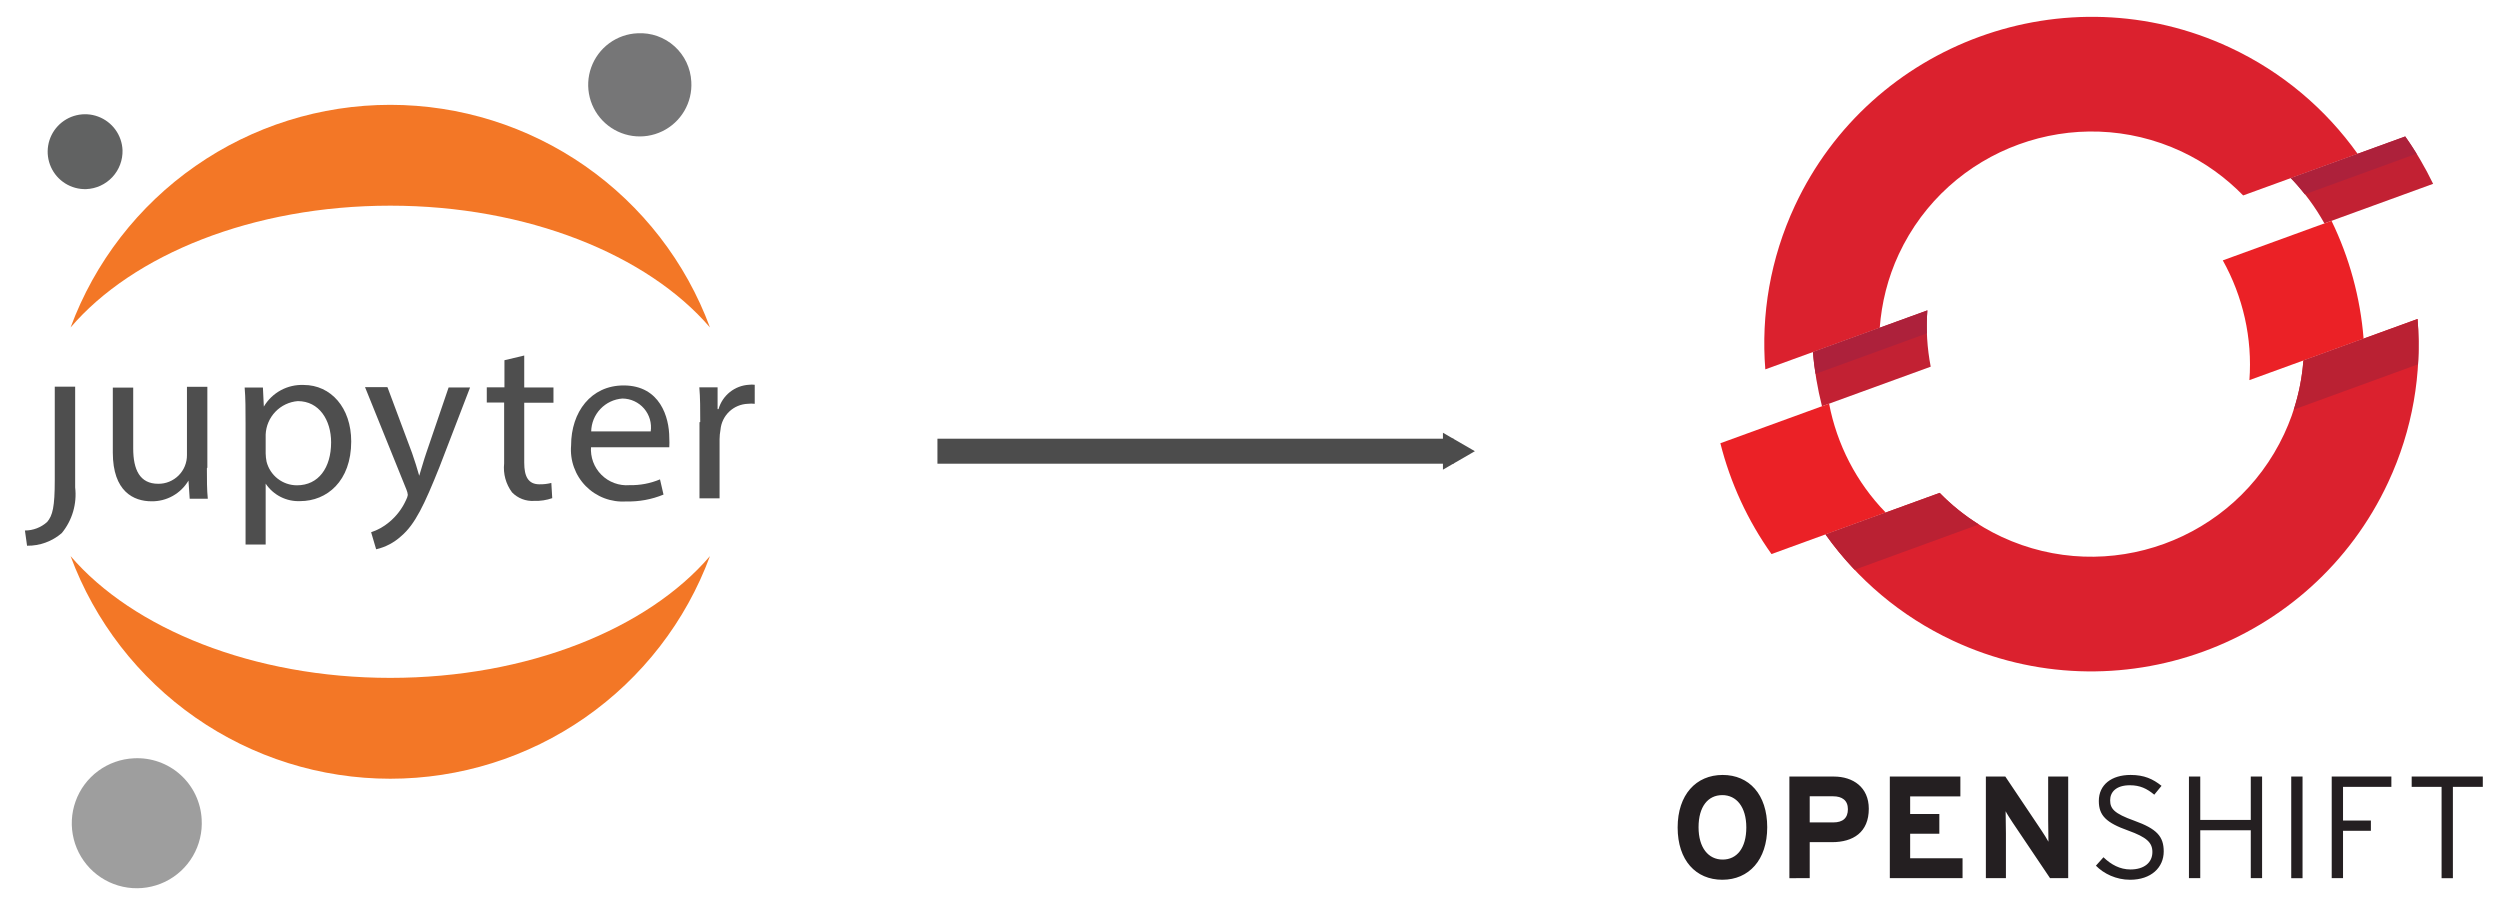 <?xml version="1.0" encoding="UTF-8" standalone="no"?>
<!-- Created with Inkscape (http://www.inkscape.org/) -->

<svg
   xmlns:figma="http://www.figma.com/figma/ns"
   xmlns:dc="http://purl.org/dc/elements/1.1/"
   xmlns:cc="http://creativecommons.org/ns#"
   xmlns:rdf="http://www.w3.org/1999/02/22-rdf-syntax-ns#"
   xmlns:svg="http://www.w3.org/2000/svg"
   xmlns="http://www.w3.org/2000/svg"
   xmlns:xlink="http://www.w3.org/1999/xlink"
   xmlns:sodipodi="http://sodipodi.sourceforge.net/DTD/sodipodi-0.dtd"
   xmlns:inkscape="http://www.inkscape.org/namespaces/inkscape"
   width="742.662"
   height="266.458"
   viewBox="0 0 196.496 70.5"
   version="1.1"
   id="svg8"
   inkscape:version="0.92+devel unknown"
   sodipodi:docname="cloud-1.svg">
  <defs
     id="defs2">
    <marker
       inkscape:stockid="TriangleOutM"
       orient="auto"
       refY="0"
       refX="0"
       id="TriangleOutM"
       style="overflow:visible"
       inkscape:isstock="true">
      <path
         id="path4870"
         d="M 5.77,0 -2.88,5 V -5 Z"
         style="fill:#4c4c4c;fill-opacity:1;fill-rule:evenodd;stroke:#4c4c4c;stroke-width:1pt;stroke-opacity:1"
         transform="scale(0.4)"
         inkscape:connector-curvature="0" />
    </marker>
    <marker
       inkscape:stockid="TriangleOutL"
       orient="auto"
       refY="0"
       refX="0"
       id="TriangleOutL"
       style="overflow:visible"
       inkscape:isstock="true">
      <path
         id="path4867"
         d="M 5.77,0 -2.88,5 V -5 Z"
         style="fill:#4c4c4c;fill-opacity:1;fill-rule:evenodd;stroke:#4c4c4c;stroke-width:1pt;stroke-opacity:1"
         transform="scale(0.8)"
         inkscape:connector-curvature="0" />
    </marker>
    <marker
       inkscape:stockid="Arrow2Lend"
       orient="auto"
       refY="0"
       refX="0"
       id="Arrow2Lend"
       style="overflow:visible"
       inkscape:isstock="true">
      <path
         id="path4746"
         style="fill:#4c4c4c;fill-opacity:1;fill-rule:evenodd;stroke:#4c4c4c;stroke-width:0.625;stroke-linejoin:round;stroke-opacity:1"
         d="M 8.719,4.034 -2.207,0.016 8.719,-4.002 c -1.745,2.372 -1.735,5.617 -6e-7,8.035 z"
         transform="matrix(-1.1,0,0,-1.1,-1.1,0)"
         inkscape:connector-curvature="0" />
    </marker>
    <marker
       inkscape:stockid="Arrow1Send"
       orient="auto"
       refY="0"
       refX="0"
       id="Arrow1Send"
       style="overflow:visible"
       inkscape:isstock="true">
      <path
         id="path4740"
         d="M 0,0 5,-5 -12.5,0 5,5 Z"
         style="fill:#4c4c4c;fill-opacity:1;fill-rule:evenodd;stroke:#4c4c4c;stroke-width:1pt;stroke-opacity:1"
         transform="matrix(-0.2,0,0,-0.2,-1.2,0)"
         inkscape:connector-curvature="0" />
    </marker>
    <path
       d="m 1.745,5.475 c 0,1.558 -0.125,2.065 -0.445,2.439 C 0.943,8.236 0.48,8.414 0,8.413 L 0.125,9.304 C 0.869,9.314 1.591,9.051 2.155,8.565 2.458,8.195 2.683,7.768 2.818,7.309 2.953,6.85 2.993,6.369 2.938,5.894 V 0 h -1.193 v 5.44 z"
       id="path0_fill"
       inkscape:connector-curvature="0" />
    <path
       d="m 5.502,4.763 c 0,0.668 0,1.264 0.053,1.781 H 4.496 L 4.425,5.484 C 4.203,5.859 3.886,6.169 3.506,6.381 3.126,6.594 2.697,6.702 2.261,6.695 1.229,6.695 0,6.134 0,3.846 V 0.045 H 1.193 V 3.606 c 0,1.238 0.383,2.065 1.46,2.065 C 2.875,5.674 3.095,5.632 3.3,5.548 3.505,5.464 3.691,5.34 3.848,5.184 4.005,5.027 4.129,4.84 4.213,4.635 4.296,4.43 4.338,4.21 4.336,3.989 V 0 h 1.193 v 4.727 z"
       id="path1_fill"
       inkscape:connector-curvature="0" />
    <path
       d="m 0.053,2.273 c 0,-0.828 0,-1.505 -0.053,-2.119 H 1.068 L 1.122,1.267 C 1.36,0.865 1.702,0.535 2.113,0.312 2.524,0.089 2.988,-0.018 3.454,0.002 c 1.585,0 2.778,1.327 2.778,3.303 0,2.333 -1.433,3.49 -2.982,3.49 C 2.853,6.813 2.459,6.728 2.105,6.549 1.751,6.369 1.449,6.102 1.229,5.772 v 0 3.561 H 0.053 V 2.299 Z M 1.229,4.009 c 0.003,0.162 0.021,0.322 0.053,0.481 0.101,0.395 0.331,0.746 0.653,0.996 0.323,0.25 0.719,0.385 1.127,0.384 1.255,0 1.994,-1.024 1.994,-2.511 0,-1.3 -0.694,-2.413 -1.95,-2.413 C 2.61,0.987 2.145,1.207 1.8,1.566 1.454,1.925 1.251,2.398 1.229,2.896 Z"
       id="path2_fill"
       inkscape:connector-curvature="0" />
    <path
       d="M 1.318,0.018 2.751,3.855 C 2.902,4.282 3.063,4.799 3.169,5.182 3.294,4.79 3.428,4.291 3.588,3.828 L 4.888,0.018 H 6.143 L 4.362,4.647 C 3.472,6.873 2.929,8.022 2.11,8.716 1.697,9.093 1.194,9.357 0.65,9.482 L 0.356,8.485 C 0.737,8.359 1.09,8.163 1.398,7.906 1.832,7.552 2.177,7.1 2.404,6.588 2.452,6.499 2.486,6.403 2.502,6.303 2.492,6.196 2.465,6.091 2.422,5.992 L 0,0 h 1.3 z"
       id="path3_fill"
       inkscape:connector-curvature="0" />
    <path
       d="M 2.19,0 V 1.87 H 3.9 v 0.89 H 2.19 v 3.508 c 0,0.801 0.231,1.264 0.89,1.264 C 3.314,7.536 3.548,7.509 3.775,7.452 L 3.828,8.342 C 3.488,8.46 3.129,8.514 2.769,8.502 2.53,8.517 2.292,8.48 2.069,8.394 1.846,8.308 1.644,8.175 1.478,8.004 1.115,7.519 0.95,6.914 1.015,6.312 V 2.751 H 0 V 1.861 H 1.033 V 0.276 Z"
       id="path4_fill"
       inkscape:connector-curvature="0" />
    <path
       d="M 1.177,3.579 C 1.153,3.881 1.195,4.185 1.299,4.469 1.404,4.753 1.569,5.011 1.783,5.225 1.997,5.44 2.256,5.605 2.54,5.709 2.824,5.814 3.128,5.856 3.43,5.831 4.04,5.845 4.647,5.73 5.21,5.493 l 0.205,0.89 C 4.724,6.668 3.981,6.805 3.234,6.784 2.798,6.814 2.361,6.749 1.953,6.594 1.545,6.439 1.175,6.198 0.869,5.887 0.563,5.576 0.328,5.202 0.18,4.791 0.031,4.381 -0.026,3.943 0.011,3.508 0.011,1.549 1.177,0 3.082,0 c 2.137,0 2.671,1.87 2.671,3.063 0.011,0.184 0.011,0.368 0,0.552 H 1.15 Z M 4.667,2.689 C 4.701,2.451 4.684,2.208 4.617,1.977 4.55,1.746 4.434,1.533 4.277,1.35 4.12,1.168 3.926,1.022 3.707,0.921 3.489,0.82 3.252,0.767 3.011,0.766 2.522,0.801 2.064,1.018 1.726,1.374 1.388,1.729 1.196,2.198 1.186,2.689 Z"
       id="path5_fill"
       inkscape:connector-curvature="0" />
    <path
       d="m 0.053,2.192 c 0,-0.766 0,-1.424 -0.053,-2.03 H 1.068 V 1.436 H 1.122 C 1.234,1.043 1.466,0.694 1.785,0.439 2.104,0.184 2.494,0.034 2.902,0.011 c 0.112,-0.015 0.226,-0.015 0.338,0 V 1.124 C 3.105,1.108 2.967,1.108 2.831,1.124 2.427,1.14 2.042,1.302 1.749,1.58 1.456,1.859 1.274,2.235 1.238,2.637 1.204,2.82 1.186,3.004 1.184,3.189 V 6.653 H 0.009 V 2.201 Z"
       id="path6_fill"
       inkscape:connector-curvature="0" />
    <path
       d="M 6.031,2.836 C 6.067,3.434 5.925,4.029 5.622,4.546 5.319,5.063 4.869,5.478 4.329,5.738 3.789,5.999 3.184,6.092 2.591,6.008 1.998,5.923 1.443,5.663 0.998,5.262 0.553,4.861 0.237,4.337 0.091,3.755 -0.055,3.174 -0.025,2.563 0.178,1.999 0.381,1.435 0.747,0.944 1.229,0.589 1.712,0.234 2.289,0.03 2.888,0.005 3.28,-0.017 3.673,0.039 4.044,0.17 4.415,0.301 4.756,0.503 5.048,0.767 5.34,1.03 5.577,1.348 5.746,1.703 5.914,2.058 6.011,2.443 6.031,2.836 Z"
       id="path7_fill"
       inkscape:connector-curvature="0" />
    <path
       d="M 18.696,7.122 C 10.684,7.122 3.641,4.247 0,0 1.413,3.82 3.962,7.116 7.305,9.444 10.647,11.772 14.623,13.02 18.696,13.02 c 4.073,0 8.049,-1.248 11.392,-3.576 C 33.43,7.116 35.98,3.82 37.392,0 33.76,4.247 26.744,7.122 18.696,7.122 Z"
       id="path8_fill"
       inkscape:connector-curvature="0" />
    <path
       d="m 18.696,5.897 c 8.013,0 15.055,2.876 18.696,7.122 C 35.98,9.199 33.43,5.903 30.088,3.576 26.745,1.248 22.77,0 18.696,0 14.623,0 10.647,1.248 7.305,3.576 3.962,5.903 1.413,9.199 0,13.02 3.641,8.764 10.648,5.897 18.696,5.897 Z"
       id="path9_fill"
       inkscape:connector-curvature="0" />
    <path
       d="M 7.596,3.567 C 7.643,4.32 7.464,5.07 7.083,5.722 6.703,6.373 6.136,6.897 5.457,7.226 4.777,7.554 4.015,7.673 3.268,7.567 2.52,7.461 1.822,7.135 1.26,6.631 0.699,6.126 0.3,5.466 0.116,4.734 -0.069,4.002 -0.032,3.232 0.223,2.521 0.477,1.81 0.938,1.192 1.545,0.744 2.153,0.296 2.88,0.039 3.634,0.005 4.128,-0.021 4.622,0.05 5.089,0.215 5.555,0.379 5.985,0.634 6.353,0.965 6.721,1.296 7.02,1.696 7.233,2.142 7.446,2.589 7.57,3.073 7.596,3.567 Z"
       id="path10_fill"
       inkscape:connector-curvature="0" />
    <path
       d="M 2.251,4.379 C 1.819,4.391 1.393,4.275 1.027,4.046 0.661,3.817 0.371,3.484 0.194,3.091 0.016,2.697 -0.041,2.259 0.029,1.833 0.1,1.407 0.294,1.011 0.589,0.696 0.884,0.38 1.266,0.158 1.686,0.059 2.106,-0.041 2.546,-0.014 2.951,0.137 3.356,0.287 3.708,0.553 3.962,0.903 4.216,1.252 4.361,1.669 4.378,2.1 4.395,2.684 4.181,3.25 3.783,3.677 3.385,4.104 2.834,4.356 2.251,4.379 Z"
       id="path11_fill"
       inkscape:connector-curvature="0" />
  </defs>
  <sodipodi:namedview
     id="base"
     pagecolor="#ffffff"
     bordercolor="#666666"
     borderopacity="1.0"
     inkscape:pageopacity="0.0"
     inkscape:pageshadow="2"
     inkscape:zoom="1.979899"
     inkscape:cx="388.92173"
     inkscape:cy="48.390098"
     inkscape:document-units="mm"
     inkscape:current-layer="layer1"
     inkscape:document-rotation="0"
     showgrid="false"
     units="px"
     fit-margin-top="5"
     fit-margin-left="5"
     fit-margin-right="5"
     fit-margin-bottom="5"
     inkscape:window-width="2556"
     inkscape:window-height="1404"
     inkscape:window-x="2"
     inkscape:window-y="2"
     inkscape:window-maximized="1" />
  <g
     inkscape:label="Layer 1"
     inkscape:groupmode="layer"
     id="layer1"
     transform="translate(-8.191,-92.329)">
    <g
       transform="matrix(1.344,0,0,1.344,-2194.736,-3202.822)"
       figma:type="group"
       style="mix-blend-mode:normal"
       id="g4490">
      <g
         figma:type="group"
         style="mix-blend-mode:normal"
         id="Group">
        <g
           figma:type="group"
           style="mix-blend-mode:normal"
           id="g">
          <g
             figma:type="group"
             style="mix-blend-mode:normal"
             id="path">
            <g
               figma:type="vector"
               style="mix-blend-mode:normal"
               id="path9 fill">
              <use
                 height="100%"
                 width="100%"
                 y="0"
                 x="0"
                 id="use4427"
                 style="mix-blend-mode:normal"
                 fill="#4E4E4E"
                 transform="translate(1640.54,2474.36)"
                 xlink:href="#path0_fill" />
            </g>
          </g>
          <g
             figma:type="group"
             style="mix-blend-mode:normal"
             id="g4434">
            <g
               figma:type="vector"
               style="mix-blend-mode:normal"
               id="path10 fill">
              <use
                 height="100%"
                 width="100%"
                 y="0"
                 x="0"
                 id="use4431"
                 style="mix-blend-mode:normal"
                 fill="#4E4E4E"
                 transform="translate(1645.68,2474.37)"
                 xlink:href="#path1_fill" />
            </g>
          </g>
          <g
             figma:type="group"
             style="mix-blend-mode:normal"
             id="g4439">
            <g
               figma:type="vector"
               style="mix-blend-mode:normal"
               id="path11 fill">
              <use
                 height="100%"
                 width="100%"
                 y="0"
                 x="0"
                 id="use4436"
                 style="mix-blend-mode:normal"
                 fill="#4E4E4E"
                 transform="translate(1653.39,2474.26)"
                 xlink:href="#path2_fill" />
            </g>
          </g>
          <g
             figma:type="group"
             style="mix-blend-mode:normal"
             id="g4444">
            <g
               figma:type="vector"
               style="mix-blend-mode:normal"
               id="path12 fill">
              <use
                 height="100%"
                 width="100%"
                 y="0"
                 x="0"
                 id="use4441"
                 style="mix-blend-mode:normal"
                 fill="#4E4E4E"
                 transform="translate(1660.43,2474.39)"
                 xlink:href="#path3_fill" />
            </g>
          </g>
          <g
             figma:type="group"
             style="mix-blend-mode:normal"
             id="g4449">
            <g
               figma:type="vector"
               style="mix-blend-mode:normal"
               id="path13 fill">
              <use
                 height="100%"
                 width="100%"
                 y="0"
                 x="0"
                 id="use4446"
                 style="mix-blend-mode:normal"
                 fill="#4E4E4E"
                 transform="translate(1667.55,2472.54)"
                 xlink:href="#path4_fill" />
            </g>
          </g>
          <g
             figma:type="group"
             style="mix-blend-mode:normal"
             id="g4454">
            <g
               figma:type="vector"
               style="mix-blend-mode:normal"
               id="path14 fill">
              <use
                 height="100%"
                 width="100%"
                 y="0"
                 x="0"
                 id="use4451"
                 style="mix-blend-mode:normal"
                 fill="#4E4E4E"
                 transform="translate(1672.47,2474.29)"
                 xlink:href="#path5_fill" />
            </g>
          </g>
          <g
             figma:type="group"
             style="mix-blend-mode:normal"
             id="g4459">
            <g
               figma:type="vector"
               style="mix-blend-mode:normal"
               id="path15 fill">
              <use
                 height="100%"
                 width="100%"
                 y="0"
                 x="0"
                 id="use4456"
                 style="mix-blend-mode:normal"
                 fill="#4E4E4E"
                 transform="translate(1679.98,2474.24)"
                 xlink:href="#path6_fill" />
            </g>
          </g>
        </g>
      </g>
      <g
         figma:type="group"
         style="mix-blend-mode:normal"
         id="g4488">
        <g
           figma:type="group"
           style="mix-blend-mode:normal"
           id="g4466">
          <g
             figma:type="vector"
             style="mix-blend-mode:normal"
             id="path16 fill">
            <use
               height="100%"
               width="100%"
               y="0"
               x="0"
               id="use4463"
               style="mix-blend-mode:normal"
               fill="#767677"
               transform="translate(1673.48,2453.69)"
               xlink:href="#path7_fill" />
          </g>
        </g>
        <g
           figma:type="group"
           style="mix-blend-mode:normal"
           id="g4471">
          <g
             figma:type="vector"
             style="mix-blend-mode:normal"
             id="path17 fill">
            <use
               height="100%"
               width="100%"
               y="0"
               x="0"
               id="use4468"
               style="mix-blend-mode:normal"
               fill="#F37726"
               transform="translate(1643.21,2484.27)"
               xlink:href="#path8_fill" />
          </g>
        </g>
        <g
           figma:type="group"
           style="mix-blend-mode:normal"
           id="g4476">
          <g
             figma:type="vector"
             style="mix-blend-mode:normal"
             id="path18 fill">
            <use
               height="100%"
               width="100%"
               y="0"
               x="0"
               id="use4473"
               style="mix-blend-mode:normal"
               fill="#F37726"
               transform="translate(1643.21,2457.88)"
               xlink:href="#path9_fill" />
          </g>
        </g>
        <g
           figma:type="group"
           style="mix-blend-mode:normal"
           id="g4481">
          <g
             figma:type="vector"
             style="mix-blend-mode:normal"
             id="path19 fill">
            <use
               height="100%"
               width="100%"
               y="0"
               x="0"
               id="use4478"
               style="mix-blend-mode:normal"
               fill="#9E9E9E"
               transform="translate(1643.28,2496.09)"
               xlink:href="#path10_fill" />
          </g>
        </g>
        <g
           figma:type="group"
           style="mix-blend-mode:normal"
           id="g4486">
          <g
             figma:type="vector"
             style="mix-blend-mode:normal"
             id="path20 fill">
            <use
               height="100%"
               width="100%"
               y="0"
               x="0"
               id="use4483"
               style="mix-blend-mode:normal"
               fill="#616262"
               transform="translate(1641.87,2458.43)"
               xlink:href="#path11_fill" />
          </g>
        </g>
      </g>
    </g>
    <g
       id="g4721"
       transform="matrix(1.095,0,0,1.095,140.051,93.652)">
      <path
         style="fill:#c22133;fill-opacity:1;fill-rule:nonzero;stroke:none"
         id="path44560"
         d="m 54.228,11.987 c -0.573,-1.183 -1.235,-2.324 -2.004,-3.4 l -8.213,2.989 c 0.955,0.978 1.758,2.076 2.414,3.251 z m -36.303,9.083 -8.215,2.989 c 0.105,1.317 0.333,2.619 0.651,3.894 l 7.804,-2.841 c -0.254,-1.32 -0.344,-2.68 -0.24,-4.041"
         inkscape:connector-curvature="0" />
      <path
         style="fill:#db212e;fill-opacity:1;fill-rule:nonzero;stroke:none"
         id="path44564"
         d="m 36.156,9.66 c 1.709,0.798 3.189,1.885 4.438,3.16 l 8.213,-2.989 c -2.275,-3.192 -5.374,-5.86 -9.17,-7.631 -11.741,-5.475 -25.749,-0.378 -31.223,11.363 -1.772,3.799 -2.431,7.834 -2.121,11.741 l 8.214,-2.989 c 0.136,-1.78 0.57,-3.564 1.366,-5.274 C 19.43,9.414 28.529,6.104 36.156,9.66"
         inkscape:connector-curvature="0" />
      <path
         style="fill:#db212e;fill-opacity:1;fill-rule:nonzero;stroke:none"
         id="path44572"
         d="m 44.916,24.668 c -0.131,1.779 -0.58,3.562 -1.379,5.274 -3.556,7.629 -12.656,10.939 -20.282,7.383 -1.711,-0.799 -3.203,-1.877 -4.446,-3.155 l -8.196,2.982 c 2.27,3.192 5.365,5.861 9.164,7.634 11.741,5.474 25.746,0.376 31.221,-11.365 1.774,-3.796 2.428,-7.831 2.115,-11.735 z"
         inkscape:connector-curvature="0" />
      <path
         style="fill:#eb2126;fill-opacity:1;fill-rule:nonzero;stroke:none"
         id="path44576"
         d="m 46.935,14.641 -7.804,2.84 c 1.45,2.598 2.135,5.588 1.91,8.595 l 8.196,-2.981 c -0.235,-2.941 -1.019,-5.812 -2.303,-8.454 m -36.063,13.124 -7.804,2.842 c 0.716,2.845 1.96,5.549 3.67,7.955 l 8.195,-2.984 c -2.104,-2.16 -3.502,-4.894 -4.061,-7.814"
         inkscape:connector-curvature="0" />
      <path
         style="fill:#ad213b;fill-opacity:1;fill-rule:nonzero;stroke:none"
         id="path44584"
         d="m 53.038,9.823 c -0.259,-0.42 -0.527,-0.834 -0.814,-1.236 l -8.213,2.989 c 0.361,0.37 0.694,0.762 1.011,1.165 z M 17.894,22.719 c -0.02,-0.547 -0.011,-1.097 0.031,-1.649 l -8.215,2.989 c 0.043,0.526 0.109,1.049 0.188,1.57 l 7.996,-2.91 z"
         inkscape:connector-curvature="0" />
      <path
         style="fill:#ba2133;fill-opacity:1;fill-rule:nonzero;stroke:none"
         id="path44588"
         d="m 53.112,21.686 -8.196,2.982 c -0.086,1.18 -0.316,2.362 -0.693,3.525 l 8.921,-3.252 c 0.064,-1.09 0.054,-2.178 -0.033,-3.255 m -42.499,15.467 c 0.631,0.889 1.33,1.736 2.089,2.536 l 8.922,-3.254 c -1.042,-0.652 -1.985,-1.414 -2.816,-2.266 z"
         inkscape:connector-curvature="0" />
      <path
         style="fill:#241f21;fill-opacity:1;fill-rule:nonzero;stroke:none"
         id="path44622"
         d="m 52.689,54.532 v 0.74 h 2.146 v 6.554 h 0.812 v -6.554 h 2.147 v -0.74 z m -4.928,0.739 v 2.417 h 2 v 0.74 h -2 v 3.396 h -0.812 v -7.293 h 4.282 v 0.739 z m -3.718,-0.739 h 0.812 v 7.294 h -0.812 z m -2.904,7.293 v -3.439 h -3.626 v 3.439 h -0.812 v -7.294 h 0.812 v 3.116 h 3.626 v -3.116 h 0.812 v 7.294 z m -8.667,0.115 c -0.99,0 -1.876,-0.427 -2.449,-1.01 l 0.542,-0.605 c 0.551,0.531 1.188,0.876 1.938,0.876 0.969,0 1.574,-0.48 1.574,-1.251 0,-0.677 -0.406,-1.062 -1.74,-1.542 -1.574,-0.562 -2.105,-1.073 -2.105,-2.125 0,-1.167 0.916,-1.866 2.281,-1.866 0.98,0 1.605,0.292 2.22,0.782 l -0.521,0.635 c -0.531,-0.438 -1.021,-0.677 -1.75,-0.677 -1.001,0 -1.417,0.5 -1.417,1.074 0,0.605 0.271,0.948 1.73,1.47 1.615,0.583 2.115,1.125 2.115,2.209 0,1.146 -0.896,2.031 -2.417,2.031 m -5.742,-0.115 -2.678,-3.98 c -0.177,-0.271 -0.417,-0.636 -0.511,-0.824 0,0.271 0.021,1.188 0.021,1.594 v 3.21 h -1.439 v -7.294 h 1.396 l 2.585,3.855 c 0.177,0.271 0.416,0.636 0.51,0.824 0,-0.271 -0.02,-1.188 -0.02,-1.595 v -3.084 h 1.438 v 7.294 h -1.302 z m -11.501,0 v -7.294 h 5.064 v 1.427 h -3.605 v 1.261 h 2.095 v 1.416 h -2.095 v 1.761 h 3.761 v 1.427 z m -4.145,-2.584 h -1.605 v 2.584 H 8.021 v -7.294 h 3.189 c 1.375,0 2.511,0.761 2.511,2.312 0,1.689 -1.125,2.397 -2.636,2.397 m 0.074,-3.292 H 9.48 v 1.875 h 1.699 c 0.677,0 1.042,-0.314 1.042,-0.949 0,-0.635 -0.417,-0.926 -1.062,-0.926 M 3.21,61.94 c -1.907,0 -3.21,-1.396 -3.21,-3.751 0,-2.355 1.324,-3.772 3.231,-3.772 1.896,0 3.199,1.397 3.199,3.752 0,2.355 -1.324,3.771 -3.22,3.771 m -0.01,-6.075 c -1.021,0 -1.699,0.824 -1.699,2.304 0,1.48 0.709,2.322 1.73,2.322 1.021,0 1.698,-0.823 1.698,-2.303 0,-1.48 -0.708,-2.324 -1.729,-2.324"
         inkscape:connector-curvature="0" />
    </g>
    <path
       style="fill:#4c4c4c;stroke:#4c4c4c;stroke-width:1.965;stroke-linecap:butt;stroke-linejoin:miter;stroke-miterlimit:4;stroke-dasharray:none;stroke-opacity:1;marker-end:url(#TriangleOutM)"
       d="M 81.872,127.793 H 122.44"
       id="path4723"
       inkscape:connector-curvature="0" />
  </g>
</svg>
